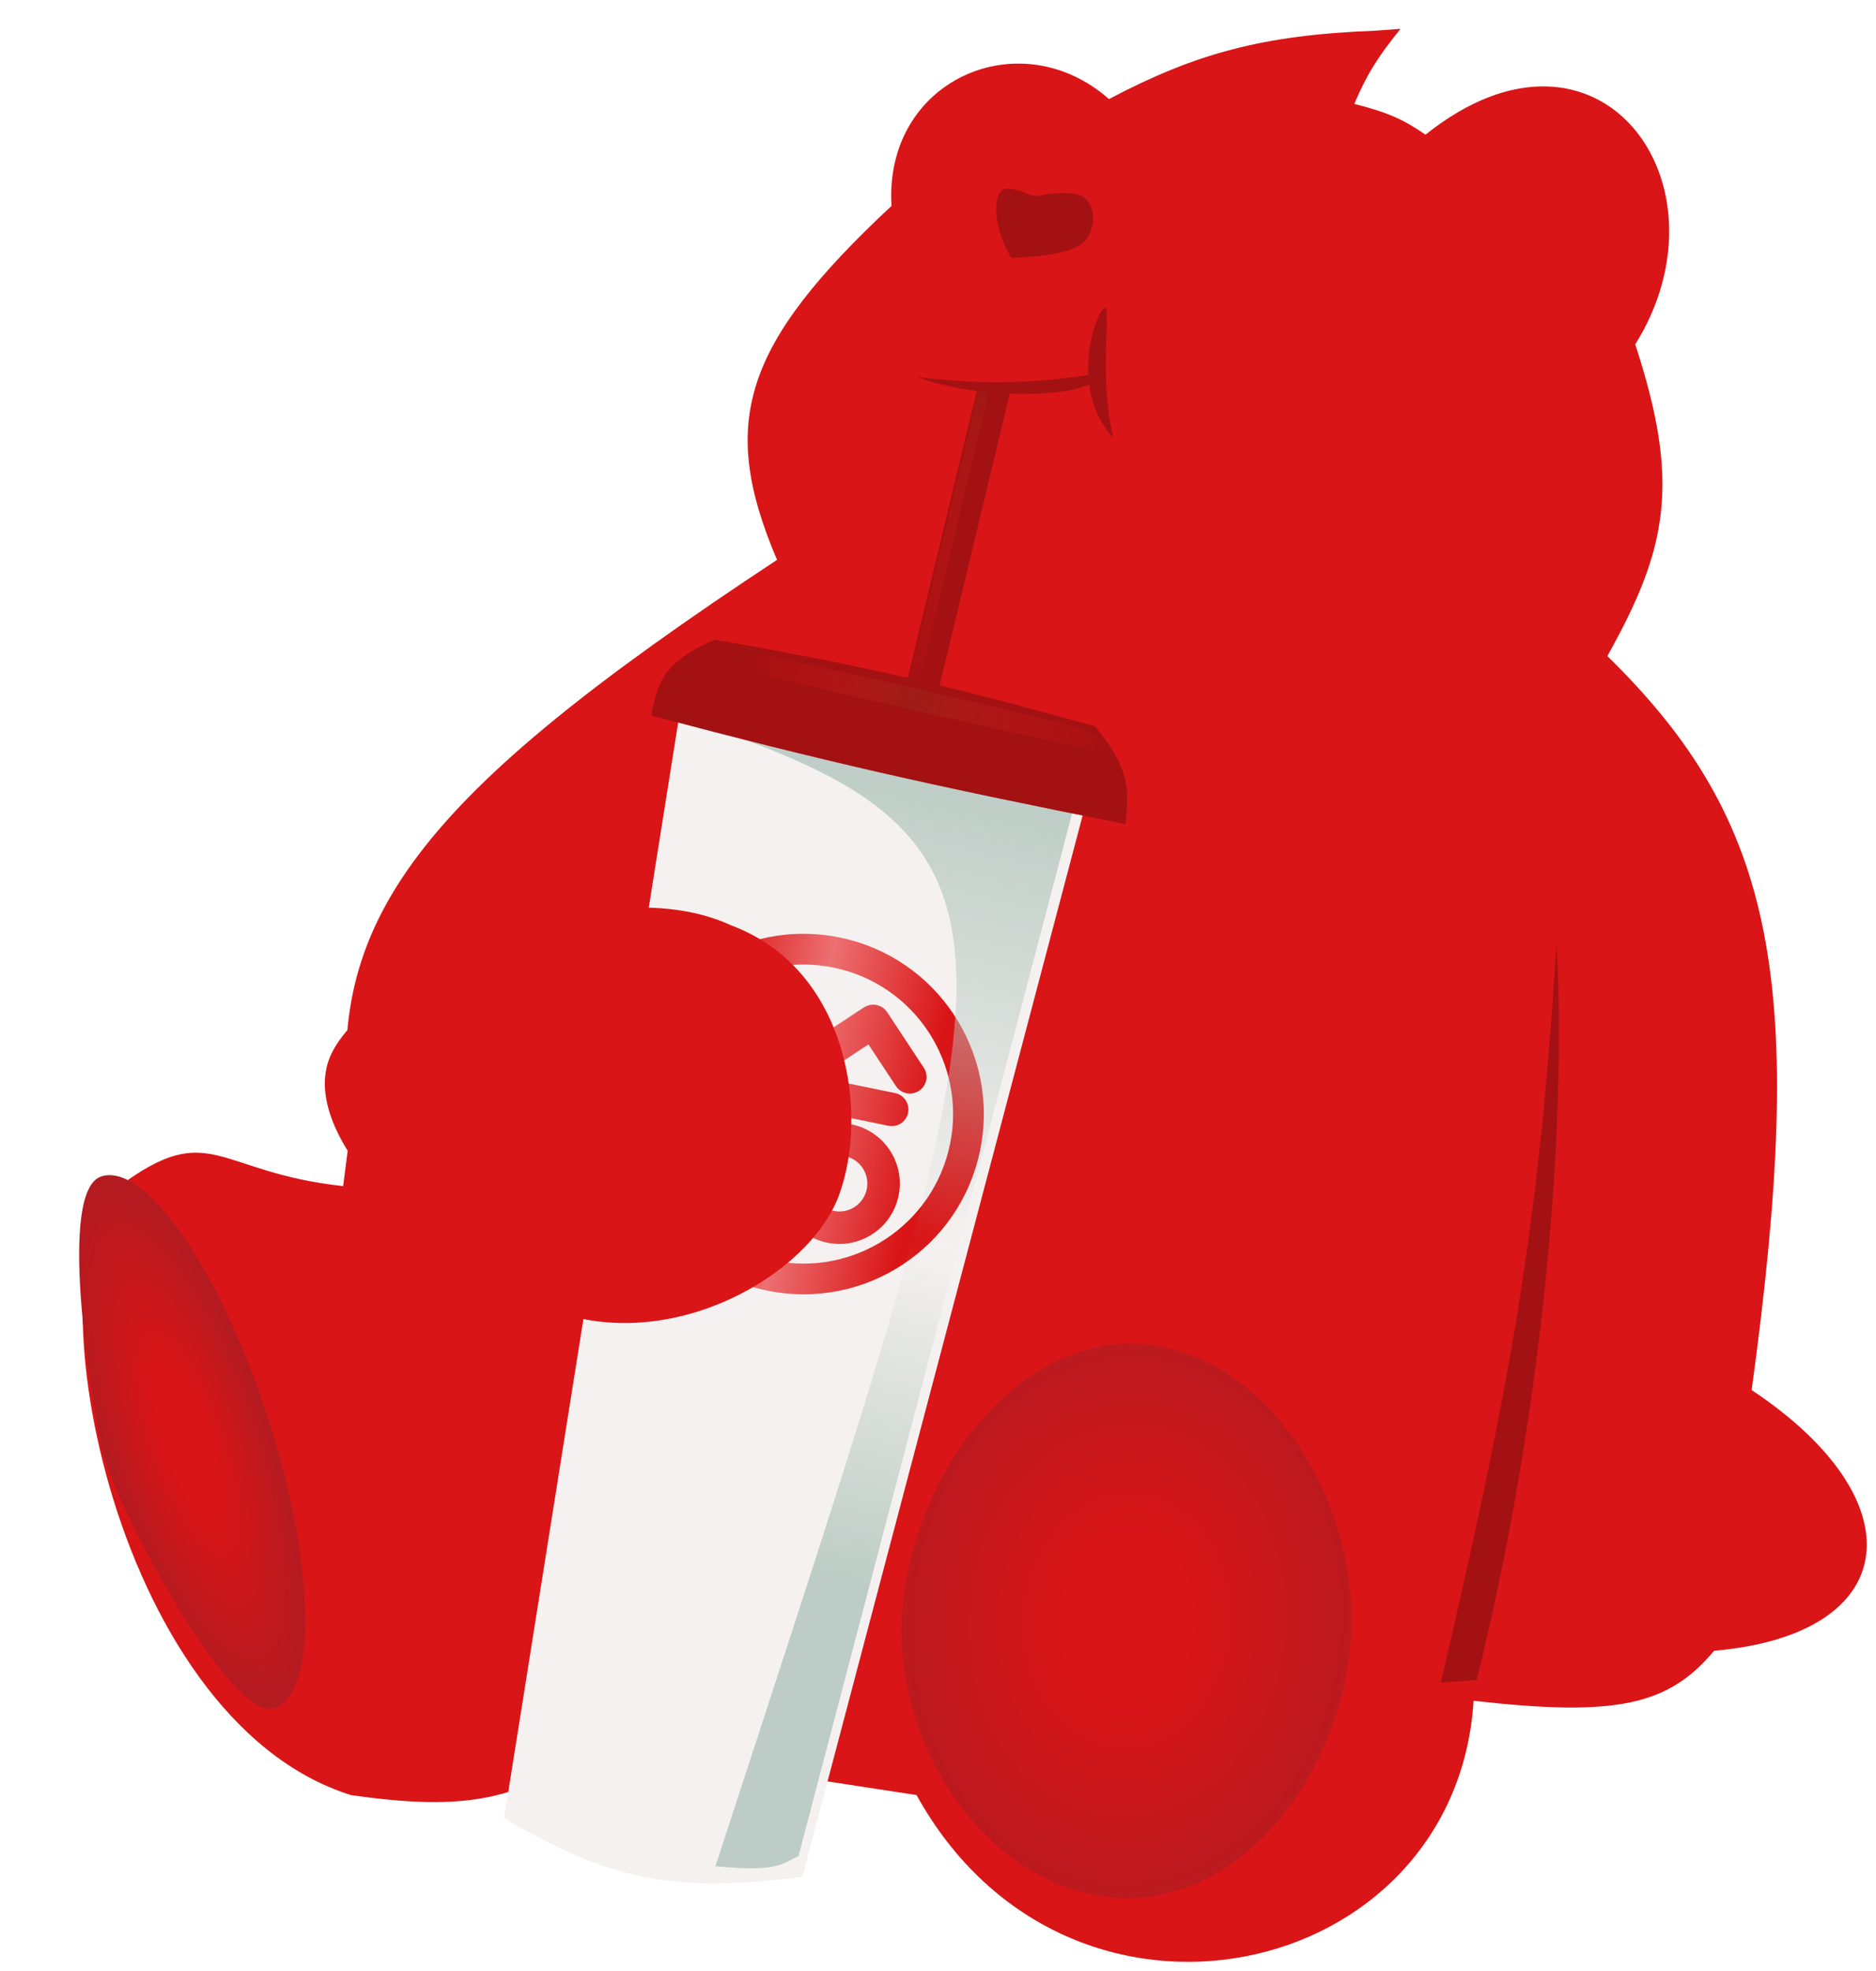 <svg width="197" height="207" viewBox="0 0 197 207" fill="none" xmlns="http://www.w3.org/2000/svg">
<g filter="url(#filter0_d_313_839)">
<path d="M113.22 7.375C122.293 2.589 129.333 0.659 141.004 0.202L143.833 0C141.283 3.163 140.27 4.882 138.983 7.881C142.518 8.78 144.127 9.506 146.46 11.114C164.646 -3.435 178.992 16.266 168.485 33.139C173.231 47.65 171.929 54.482 165.555 65.873C183.343 83.268 186.542 100.274 180.71 142.962C198.189 154.58 196.572 168.624 176.77 170.341C171.97 176.075 166.524 177.302 151.511 175.595C149.638 205.198 108.922 214.291 93.013 185.496L59.37 180.344C51.352 186.033 45.753 187.247 33.606 185.496C8.092 177.476 -0.295 128.657 9.304 121.543C18.902 114.428 19.386 120.082 32.798 121.543L33.606 115.278C30.584 93.701 40.637 80.642 78.364 55.77C72.215 41.345 74.784 33.167 90.387 18.59C89.578 5.355 103.87 -0.886 113.22 7.375Z" fill="#D91517"/>
</g>
<rect x="102.777" y="40.211" width="3.435" height="35.159" transform="rotate(13.513 102.777 40.211)" fill="#A31113"/>
<rect x="102.914" y="40.43" width="1.088" height="34.395" transform="rotate(13.513 102.914 40.43)" fill="url(#paint0_linear_313_839)"/>
<path d="M71.425 74.562L114.162 83.857L84.256 197.115C70.816 198.887 63.946 197.446 52.936 190.952L71.425 74.562Z" fill="#F5F1F0"/>
<path d="M102.923 120.81C100.823 131.052 90.818 137.651 80.576 135.55C70.335 133.449 63.736 123.444 65.837 113.203C67.938 102.962 77.943 96.363 88.184 98.463C98.425 100.564 105.024 110.569 102.923 120.81ZM68.998 113.851C67.255 122.347 72.729 130.647 81.225 132.389C89.721 134.132 98.02 128.658 99.763 120.162C101.506 111.667 96.031 103.367 87.536 101.624C79.04 99.881 70.74 105.356 68.998 113.851Z" fill="url(#paint1_linear_313_839)"/>
<path d="M94.359 125.577C93.655 129.01 90.302 131.222 86.869 130.517C83.436 129.813 81.225 126.46 81.929 123.027C82.633 119.594 85.986 117.382 89.419 118.087C92.852 118.791 95.064 122.144 94.359 125.577ZM85.269 123.712C84.943 125.3 85.966 126.852 87.554 127.177C89.142 127.503 90.694 126.48 91.019 124.892C91.345 123.304 90.322 121.752 88.734 121.427C87.146 121.101 85.594 122.124 85.269 123.712Z" fill="url(#paint2_linear_313_839)"/>
<path d="M84.369 114.617C84.564 113.669 85.49 113.058 86.439 113.253L93.993 114.802C94.941 114.997 95.552 115.923 95.358 116.871C95.163 117.82 94.237 118.431 93.289 118.236L85.734 116.687C84.786 116.492 84.175 115.566 84.369 114.617Z" fill="url(#paint3_linear_313_839)"/>
<path d="M91.193 109.689L86.761 112.612C85.954 113.145 84.866 112.922 84.333 112.114C83.8 111.306 84.023 110.219 84.832 109.686L90.661 105.841C90.753 105.78 90.849 105.729 90.946 105.688C91.723 105.318 92.674 105.568 93.161 106.307L97.006 112.136C97.539 112.944 97.316 114.032 96.508 114.564C95.7 115.097 94.613 114.874 94.08 114.066L91.193 109.689Z" fill="url(#paint4_linear_313_839)"/>
<path fill-rule="evenodd" clip-rule="evenodd" d="M80.117 121.634C81.869 120.791 83.221 119.168 83.642 117.116C84.358 113.627 82.109 110.218 78.62 109.502C75.13 108.786 71.721 111.035 71.005 114.524C70.289 118.014 72.538 121.423 76.028 122.139C76.05 122.143 76.073 122.148 76.096 122.152L75.603 124.556L80.117 121.634ZM76.724 118.743C75.11 118.412 74.069 116.835 74.4 115.221C74.732 113.606 76.309 112.566 77.923 112.897C79.538 113.228 80.578 114.805 80.247 116.42C79.916 118.034 78.338 119.074 76.724 118.743Z" fill="url(#paint5_linear_313_839)"/>
<path d="M71.74 75.476L112.861 84.37L83.844 194.972C82.303 195.499 82.202 196.711 75.129 196.004C106.854 98.608 112.003 88.459 71.74 75.476Z" fill="url(#paint6_linear_313_839)"/>
<g filter="url(#filter1_d_313_839)">
<path d="M75.062 66.379C90.724 69.104 99.472 71.162 114.97 75.471C118.187 79.33 118.76 81.585 118.158 85.741C97.47 81.641 86.546 79.154 68.4 74.347C69.047 70.165 70.454 68.394 75.062 66.379Z" fill="#A31113"/>
</g>
<path d="M76.624 67.981C90.733 71.025 98.694 72.859 112.897 76.277C116.291 77.734 117.131 78.389 117.23 79.347C98.518 75.201 88.589 72.931 71.995 68.989C71.933 68.032 72.896 67.797 76.624 67.981Z" fill="url(#paint7_linear_313_839)"/>
<path d="M105.891 19.802C104.476 19.6 103.787 22.903 106.194 27.076C108.917 26.986 112.357 26.673 113.771 25.46C115.186 24.247 115.388 20.509 112.559 20.307C109.73 20.105 109.225 20.813 108.315 20.51C107.406 20.206 107.305 20.005 105.891 19.802Z" fill="#A31113"/>
<path d="M116.194 32.633C115.992 30.512 111.548 40.201 116.901 45.97C115.56 40.271 116.396 34.755 116.194 32.633Z" fill="#A31113"/>
<path d="M96.393 39.605C102.679 42.105 115.387 41.928 115.387 39.2C107.961 40.453 102.577 40.333 96.393 39.605Z" fill="#A31113"/>
<g filter="url(#filter2_d_313_839)">
<path d="M87.675 123.168C84.501 131.632 69.979 139.825 57.597 135.182C45.214 130.539 30.984 117.276 34.157 108.812C37.331 100.348 62.244 88.202 76.389 94.768C88.772 99.411 90.848 114.704 87.675 123.168Z" fill="#D91517"/>
</g>
<g filter="url(#filter3_d_313_839)">
<path d="M25.861 149.77C30.872 165.192 31.184 178.912 26.559 180.415C21.934 181.918 9.523 158.504 8.414 153C7.306 147.496 3.789 126.07 8.414 124.567C13.039 123.064 20.851 134.348 25.861 149.77Z" fill="url(#paint8_radial_313_839)"/>
</g>
<g filter="url(#filter4_dd_313_839)">
<path d="M141.948 174.069C140.144 188.728 129.284 201.286 116.353 199.696C103.423 198.105 93.319 182.968 95.123 168.309C96.926 153.65 108.151 140.144 121.081 141.735C134.012 143.326 143.752 159.41 141.948 174.069Z" fill="url(#paint9_radial_313_839)"/>
</g>
<path d="M163.428 99.214C164.268 110.397 163.732 141.441 155.069 176.437L151.311 176.719C157.982 147.894 161.586 130.531 163.428 99.214Z" fill="#A31113"/>
<defs>
<filter id="filter0_d_313_839" x="5.445" y="0" width="190.587" height="206.046" filterUnits="userSpaceOnUse" color-interpolation-filters="sRGB">
<feFlood flood-opacity="0" result="BackgroundImageFix"/>
<feColorMatrix in="SourceAlpha" type="matrix" values="0 0 0 0 0 0 0 0 0 0 0 0 0 0 0 0 0 0 127 0" result="hardAlpha"/>
<feOffset dx="3.233" dy="3.031"/>
<feComposite in2="hardAlpha" operator="out"/>
<feColorMatrix type="matrix" values="0 0 0 0 0.639 0 0 0 0 0.067 0 0 0 0 0.075 0 0 0 1 0"/>
<feBlend mode="normal" in2="BackgroundImageFix" result="effect1_dropShadow_313_839"/>
<feBlend mode="normal" in="SourceGraphic" in2="effect1_dropShadow_313_839" result="shape"/>
</filter>
<filter id="filter1_d_313_839" x="67.592" y="66.379" width="51.585" height="20.978" filterUnits="userSpaceOnUse" color-interpolation-filters="sRGB">
<feFlood flood-opacity="0" result="BackgroundImageFix"/>
<feColorMatrix in="SourceAlpha" type="matrix" values="0 0 0 0 0 0 0 0 0 0 0 0 0 0 0 0 0 0 127 0" result="hardAlpha"/>
<feOffset dy="0.808"/>
<feGaussianBlur stdDeviation="0.404"/>
<feComposite in2="hardAlpha" operator="out"/>
<feColorMatrix type="matrix" values="0 0 0 0 0 0 0 0 0 0 0 0 0 0 0 0 0 0 0.25 0"/>
<feBlend mode="normal" in2="BackgroundImageFix" result="effect1_dropShadow_313_839"/>
<feBlend mode="normal" in="SourceGraphic" in2="effect1_dropShadow_313_839" result="shape"/>
</filter>
<filter id="filter2_d_313_839" x="33.707" y="92.895" width="55.695" height="46.058" filterUnits="userSpaceOnUse" color-interpolation-filters="sRGB">
<feFlood flood-opacity="0" result="BackgroundImageFix"/>
<feColorMatrix in="SourceAlpha" type="matrix" values="0 0 0 0 0 0 0 0 0 0 0 0 0 0 0 0 0 0 127 0" result="hardAlpha"/>
<feOffset dx="0.404" dy="2.425"/>
<feComposite in2="hardAlpha" operator="out"/>
<feColorMatrix type="matrix" values="0 0 0 0 0.639 0 0 0 0 0.067 0 0 0 0 0.075 0 0 0 1 0"/>
<feBlend mode="normal" in2="BackgroundImageFix" result="effect1_dropShadow_313_839"/>
<feBlend mode="normal" in="SourceGraphic" in2="effect1_dropShadow_313_839" result="shape"/>
</filter>
<filter id="filter3_d_313_839" x="6.09" y="123.422" width="25.967" height="57.062" filterUnits="userSpaceOnUse" color-interpolation-filters="sRGB">
<feFlood flood-opacity="0" result="BackgroundImageFix"/>
<feColorMatrix in="SourceAlpha" type="matrix" values="0 0 0 0 0 0 0 0 0 0 0 0 0 0 0 0 0 0 127 0" result="hardAlpha"/>
<feOffset dx="2.223" dy="-1.01"/>
<feComposite in2="hardAlpha" operator="out"/>
<feColorMatrix type="matrix" values="0 0 0 0 0.639 0 0 0 0 0.067 0 0 0 0 0.075 0 0 0 1 0"/>
<feBlend mode="normal" in2="BackgroundImageFix" result="effect1_dropShadow_313_839"/>
<feBlend mode="normal" in="SourceGraphic" in2="effect1_dropShadow_313_839" result="shape"/>
</filter>
<filter id="filter4_dd_313_839" x="92.233" y="141.12" width="52.368" height="58.712" filterUnits="userSpaceOnUse" color-interpolation-filters="sRGB">
<feFlood flood-opacity="0" result="BackgroundImageFix"/>
<feColorMatrix in="SourceAlpha" type="matrix" values="0 0 0 0 0 0 0 0 0 0 0 0 0 0 0 0 0 0 127 0" result="hardAlpha"/>
<feOffset dx="2.437"/>
<feComposite in2="hardAlpha" operator="out"/>
<feColorMatrix type="matrix" values="0 0 0 0 0.639 0 0 0 0 0.067 0 0 0 0 0.075 0 0 0 1 0"/>
<feBlend mode="normal" in2="BackgroundImageFix" result="effect1_dropShadow_313_839"/>
<feColorMatrix in="SourceAlpha" type="matrix" values="0 0 0 0 0 0 0 0 0 0 0 0 0 0 0 0 0 0 127 0" result="hardAlpha"/>
<feOffset dx="-2.681" dy="-0.487"/>
<feComposite in2="hardAlpha" operator="out"/>
<feColorMatrix type="matrix" values="0 0 0 0 0.639 0 0 0 0 0.067 0 0 0 0 0.075 0 0 0 1 0"/>
<feBlend mode="normal" in2="effect1_dropShadow_313_839" result="effect2_dropShadow_313_839"/>
<feBlend mode="normal" in="SourceGraphic" in2="effect2_dropShadow_313_839" result="shape"/>
</filter>
<linearGradient id="paint0_linear_313_839" x1="103.458" y1="40.43" x2="103.458" y2="74.824" gradientUnits="userSpaceOnUse">
<stop stop-color="#9F1915"/>
<stop offset="1" stop-color="#D91517" stop-opacity="0"/>
</linearGradient>
<linearGradient id="paint1_linear_313_839" x1="65.837" y1="113.203" x2="102.923" y2="120.81" gradientUnits="userSpaceOnUse">
<stop offset="0.183" stop-color="#D91517"/>
<stop offset="0.49" stop-color="#ED7071"/>
<stop offset="0.833" stop-color="#D91517"/>
</linearGradient>
<linearGradient id="paint2_linear_313_839" x1="65.837" y1="113.203" x2="102.923" y2="120.81" gradientUnits="userSpaceOnUse">
<stop offset="0.183" stop-color="#D91517"/>
<stop offset="0.49" stop-color="#ED7071"/>
<stop offset="0.833" stop-color="#D91517"/>
</linearGradient>
<linearGradient id="paint3_linear_313_839" x1="65.837" y1="113.203" x2="102.923" y2="120.81" gradientUnits="userSpaceOnUse">
<stop offset="0.183" stop-color="#D91517"/>
<stop offset="0.49" stop-color="#ED7071"/>
<stop offset="0.833" stop-color="#D91517"/>
</linearGradient>
<linearGradient id="paint4_linear_313_839" x1="65.837" y1="113.203" x2="102.923" y2="120.81" gradientUnits="userSpaceOnUse">
<stop offset="0.183" stop-color="#D91517"/>
<stop offset="0.49" stop-color="#ED7071"/>
<stop offset="0.833" stop-color="#D91517"/>
</linearGradient>
<linearGradient id="paint5_linear_313_839" x1="65.837" y1="113.203" x2="102.923" y2="120.81" gradientUnits="userSpaceOnUse">
<stop offset="0.183" stop-color="#D91517"/>
<stop offset="0.49" stop-color="#ED7071"/>
<stop offset="0.833" stop-color="#D91517"/>
</linearGradient>
<linearGradient id="paint6_linear_313_839" x1="92.335" y1="79.769" x2="66.705" y2="194.115" gradientUnits="userSpaceOnUse">
<stop stop-color="#BDCCC6"/>
<stop offset="0.414" stop-color="#BDCCC6" stop-opacity="0"/>
<stop offset="0.726" stop-color="#BDCCC6"/>
</linearGradient>
<linearGradient id="paint7_linear_313_839" x1="72.178" y1="67.981" x2="117.459" y2="78.349" gradientUnits="userSpaceOnUse">
<stop offset="0.136" stop-color="#D91517" stop-opacity="0"/>
<stop offset="0.527" stop-color="#9E1D18"/>
<stop offset="1" stop-color="#D91517" stop-opacity="0"/>
</linearGradient>
<radialGradient id="paint8_radial_313_839" cx="0" cy="0" r="1" gradientUnits="userSpaceOnUse" gradientTransform="translate(17.467 152.497) rotate(71.227) scale(35.787 10.77)">
<stop offset="0.228" stop-color="#D91517"/>
<stop offset="0.845" stop-color="#B11B21"/>
</radialGradient>
<radialGradient id="paint9_radial_313_839" cx="0" cy="0" r="1" gradientUnits="userSpaceOnUse" gradientTransform="translate(118.595 170.7) rotate(94.926) scale(35.431 28.768)">
<stop offset="0.228" stop-color="#D91517"/>
<stop offset="1" stop-color="#B11B21"/>
</radialGradient>
</defs>
</svg>